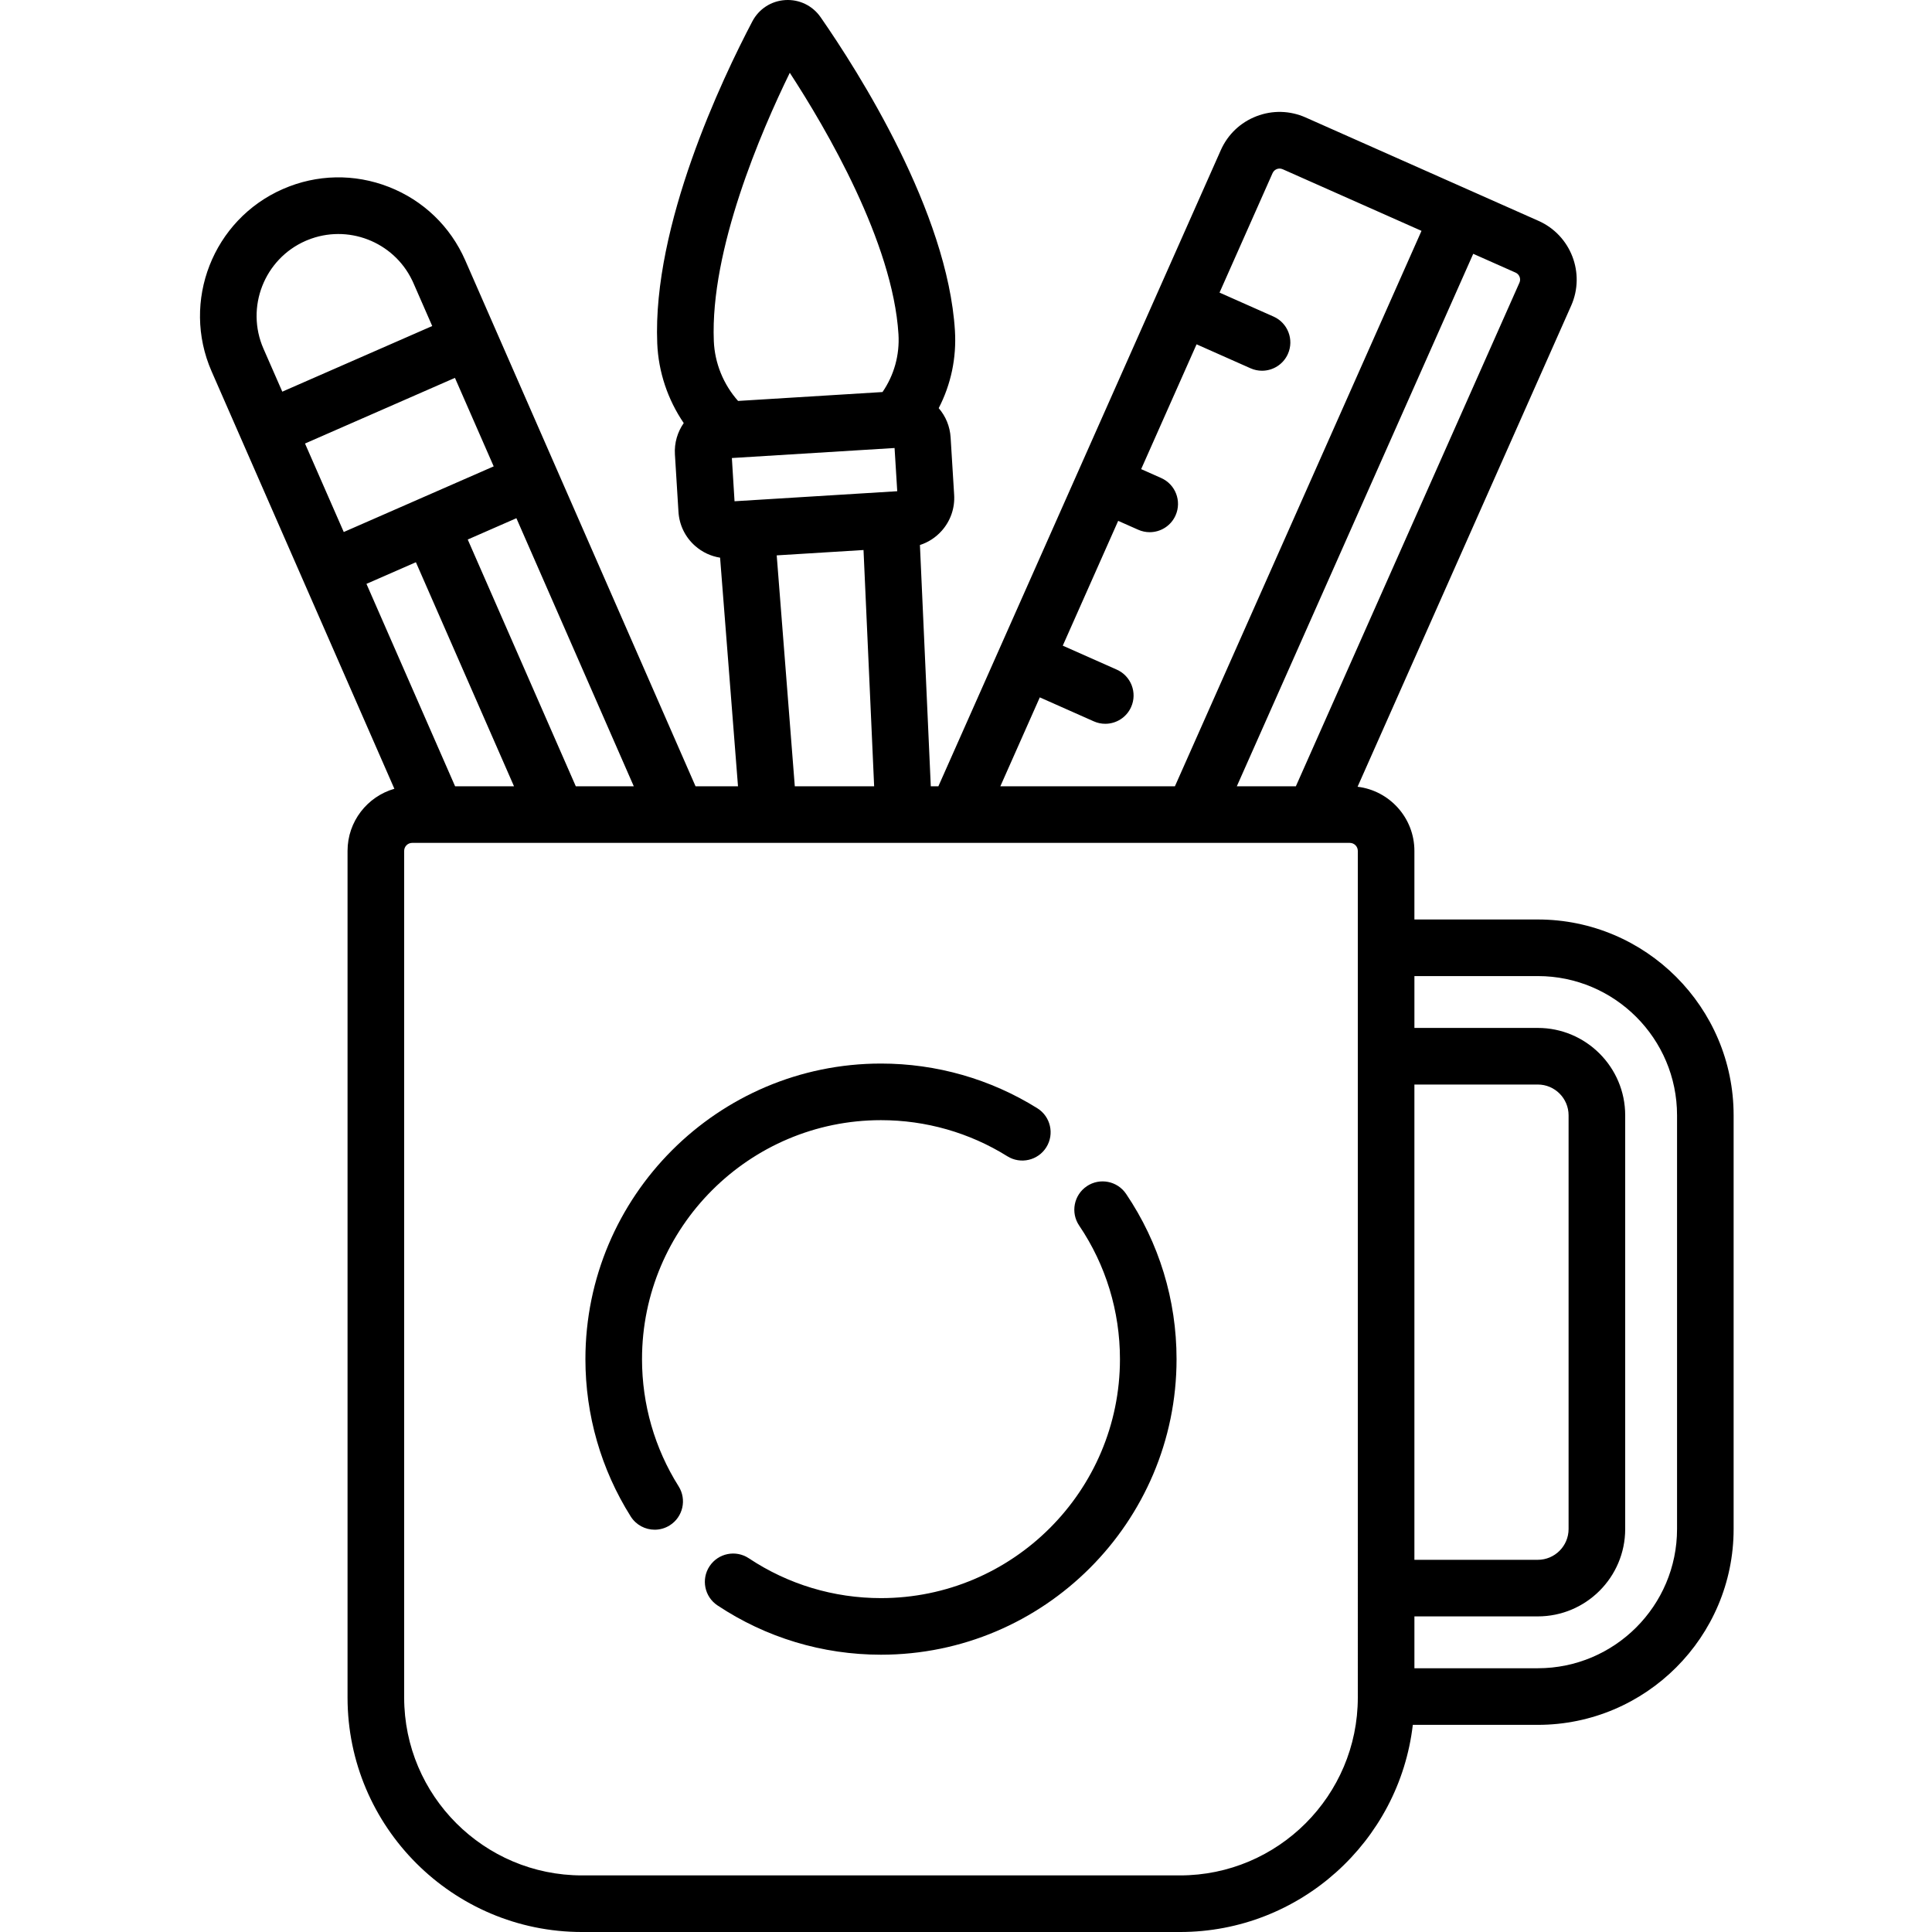 <svg height="512pt" viewBox="-53 0 512 512.002" width="512pt" xmlns="http://www.w3.org/2000/svg"><path d="m117.141 360.188c0-34.922 28.41-63.332 63.328-63.332 11.883 0 23.461 3.309 33.484 9.566 3.516 2.195 8.141 1.121 10.336-2.391 2.191-3.516 1.121-8.141-2.391-10.332-12.41-7.746-26.734-11.844-41.43-11.844-43.191 0-78.328 35.141-78.328 78.332 0 14.809 4.152 29.227 12.008 41.699 1.426 2.262 3.863 3.504 6.355 3.504 1.363 0 2.746-.375 3.988-1.156 3.504-2.207 4.555-6.84 2.348-10.344-6.348-10.074-9.699-21.73-9.699-33.703zm0 0"/><path d="m235.004 314.371c-3.43 2.32-4.332 6.98-2.016 10.414 7.074 10.469 10.812 22.711 10.812 35.402 0 34.922-28.41 63.332-63.332 63.332-12.527 0-24.637-3.648-35.023-10.559-3.445-2.289-8.102-1.355-10.395 2.094-2.293 3.449-1.359 8.105 2.09 10.398 12.852 8.547 27.836 13.066 43.332 13.066 43.191 0 78.328-35.141 78.328-78.332 0-15.695-4.625-30.84-13.379-43.801-2.32-3.43-6.984-4.332-10.418-2.016zm0 0"/><path d="m354.531 243.672h-32.699v-18.176c0-8.742-6.586-15.977-15.059-17l56.605-127.492c3.809-8.582-.074-18.664-8.656-22.473l-18.055-8.02c-.004 0-.012-.004-.016-.004-.008-.004-.012-.008-.016-.008l-43.625-19.367c-4.16-1.848-8.785-1.965-13.031-.328-4.246 1.633-7.602 4.824-9.449 8.98l-74.848 168.59h-2.012l-2.879-63.941c2.223-.711 4.219-2.008 5.805-3.801 2.32-2.625 3.48-5.996 3.266-9.496l-.938-15.215c-.18-2.902-1.285-5.598-3.156-7.758 3.242-6.266 4.746-13.312 4.301-20.531-1.941-31.504-25.543-68.59-35.598-83.074-2.133-3.07-5.645-4.766-9.363-4.539-3.727.23-6.988 2.344-8.727 5.648-8.004 15.23-26.484 54.035-25.203 85.328.309 7.574 2.789 14.914 7.02 21.125-1.637 2.344-2.523 5.234-2.336 8.301l.941 15.219c.215 3.496 1.777 6.699 4.402 9.02 1.898 1.676 4.188 2.746 6.629 3.129l4.746 60.582h-11.254l-61.031-139.383c-3.934-8.977-11.125-15.887-20.25-19.453s-19.098-3.367-28.074.562c-18.531 8.113-27.004 29.793-18.891 48.324l48.434 110.613c-7.156 2.051-12.41 8.652-12.41 16.461v224.375c0 34.258 27.875 62.133 62.133 62.133h158.465c31.809 0 58.113-24.035 61.711-54.898h33.117c28.617 0 51.902-23.281 51.902-51.898v-109.633c0-28.621-23.285-51.902-51.902-51.902zm-32.699 43.742h32.699c4.5 0 8.16 3.66 8.16 8.16v109.633c0 4.5-3.66 8.16-8.16 8.16h-32.699zm27.836-212.496-59.25 133.457h-15.648l62.652-141.113 11.215 4.98c1.023.453 1.488 1.652 1.031 2.676zm-127.109 109.895 14.309 6.352c.988.441 2.02.648 3.039.648 2.875 0 5.617-1.66 6.859-4.457 1.68-3.785-.027-8.219-3.812-9.898l-14.309-6.352 14.684-33.074 5.312 2.355c.988.441 2.023.648 3.039.648 2.875 0 5.617-1.66 6.859-4.457 1.68-3.785-.027-8.219-3.812-9.898l-5.309-2.359 14.684-33.074 14.305 6.352c.992.441 2.023.648 3.043.648 2.875 0 5.617-1.66 6.859-4.457 1.68-3.785-.027-8.219-3.812-9.898l-14.309-6.352 14.055-31.664c.285-.633.77-.93 1.129-1.07.355-.137.918-.242 1.555.039l36.785 16.332-65.352 147.203h-46.262zm-80.898-51.973-.707-11.457 43.117-2.656.707 11.453zm14.641-113.551c9.664 14.824 27.301 44.941 28.801 69.27.34 5.512-1.152 10.855-4.23 15.336l-38.277 2.359c-3.879-4.371-6.188-10.012-6.426-15.867-.988-24.191 12.508-55.492 20.133-71.098zm-3.465 127.891 23.004-1.418 2.816 62.613h-21.027zm-85.23 61.195-23.492-53.645 13.102-5.734 26 59.379zm-39.777-90.836 39.734-17.398 10.27 23.453-19.754 8.648c-.004.004-.008.004-.012.008-.004 0-.008 0-.012.004l-19.957 8.738zm71.762 90.836-28.637-65.395 12.895-5.648 31.109 71.043zm-71.602-144.539c.141-.059.281-.121.426-.18.031-.012.059-.023.09-.035 10.578-4.316 22.73.367 27.695 10.621.004 0 .004.004.004.004.035.074.07.145.105.219.004.012.012.023.016.035.027.059.055.117.082.176.012.027.023.051.035.078.039.086.078.168.113.25l4.988 11.398-38.641 16.918-1.09.48-4.992-11.395c-4.797-10.957.215-23.773 11.168-28.57zm278.844 386.035c0 25.988-21.141 47.133-47.129 47.133h-158.465c-25.988 0-47.133-21.145-47.133-47.133v-224.375c0-1.172.953-2.121 2.125-2.121h248.48c1.168 0 2.121.949 2.121 2.121zm84.602-44.664c0 20.348-16.555 36.898-36.902 36.898h-32.699v-13.742h32.699c12.77 0 23.16-10.387 23.16-23.156v-109.633c0-12.77-10.391-23.16-23.16-23.16h-32.699v-13.742h32.699c20.348 0 36.902 16.551 36.902 36.898zm0 0"/></svg>
